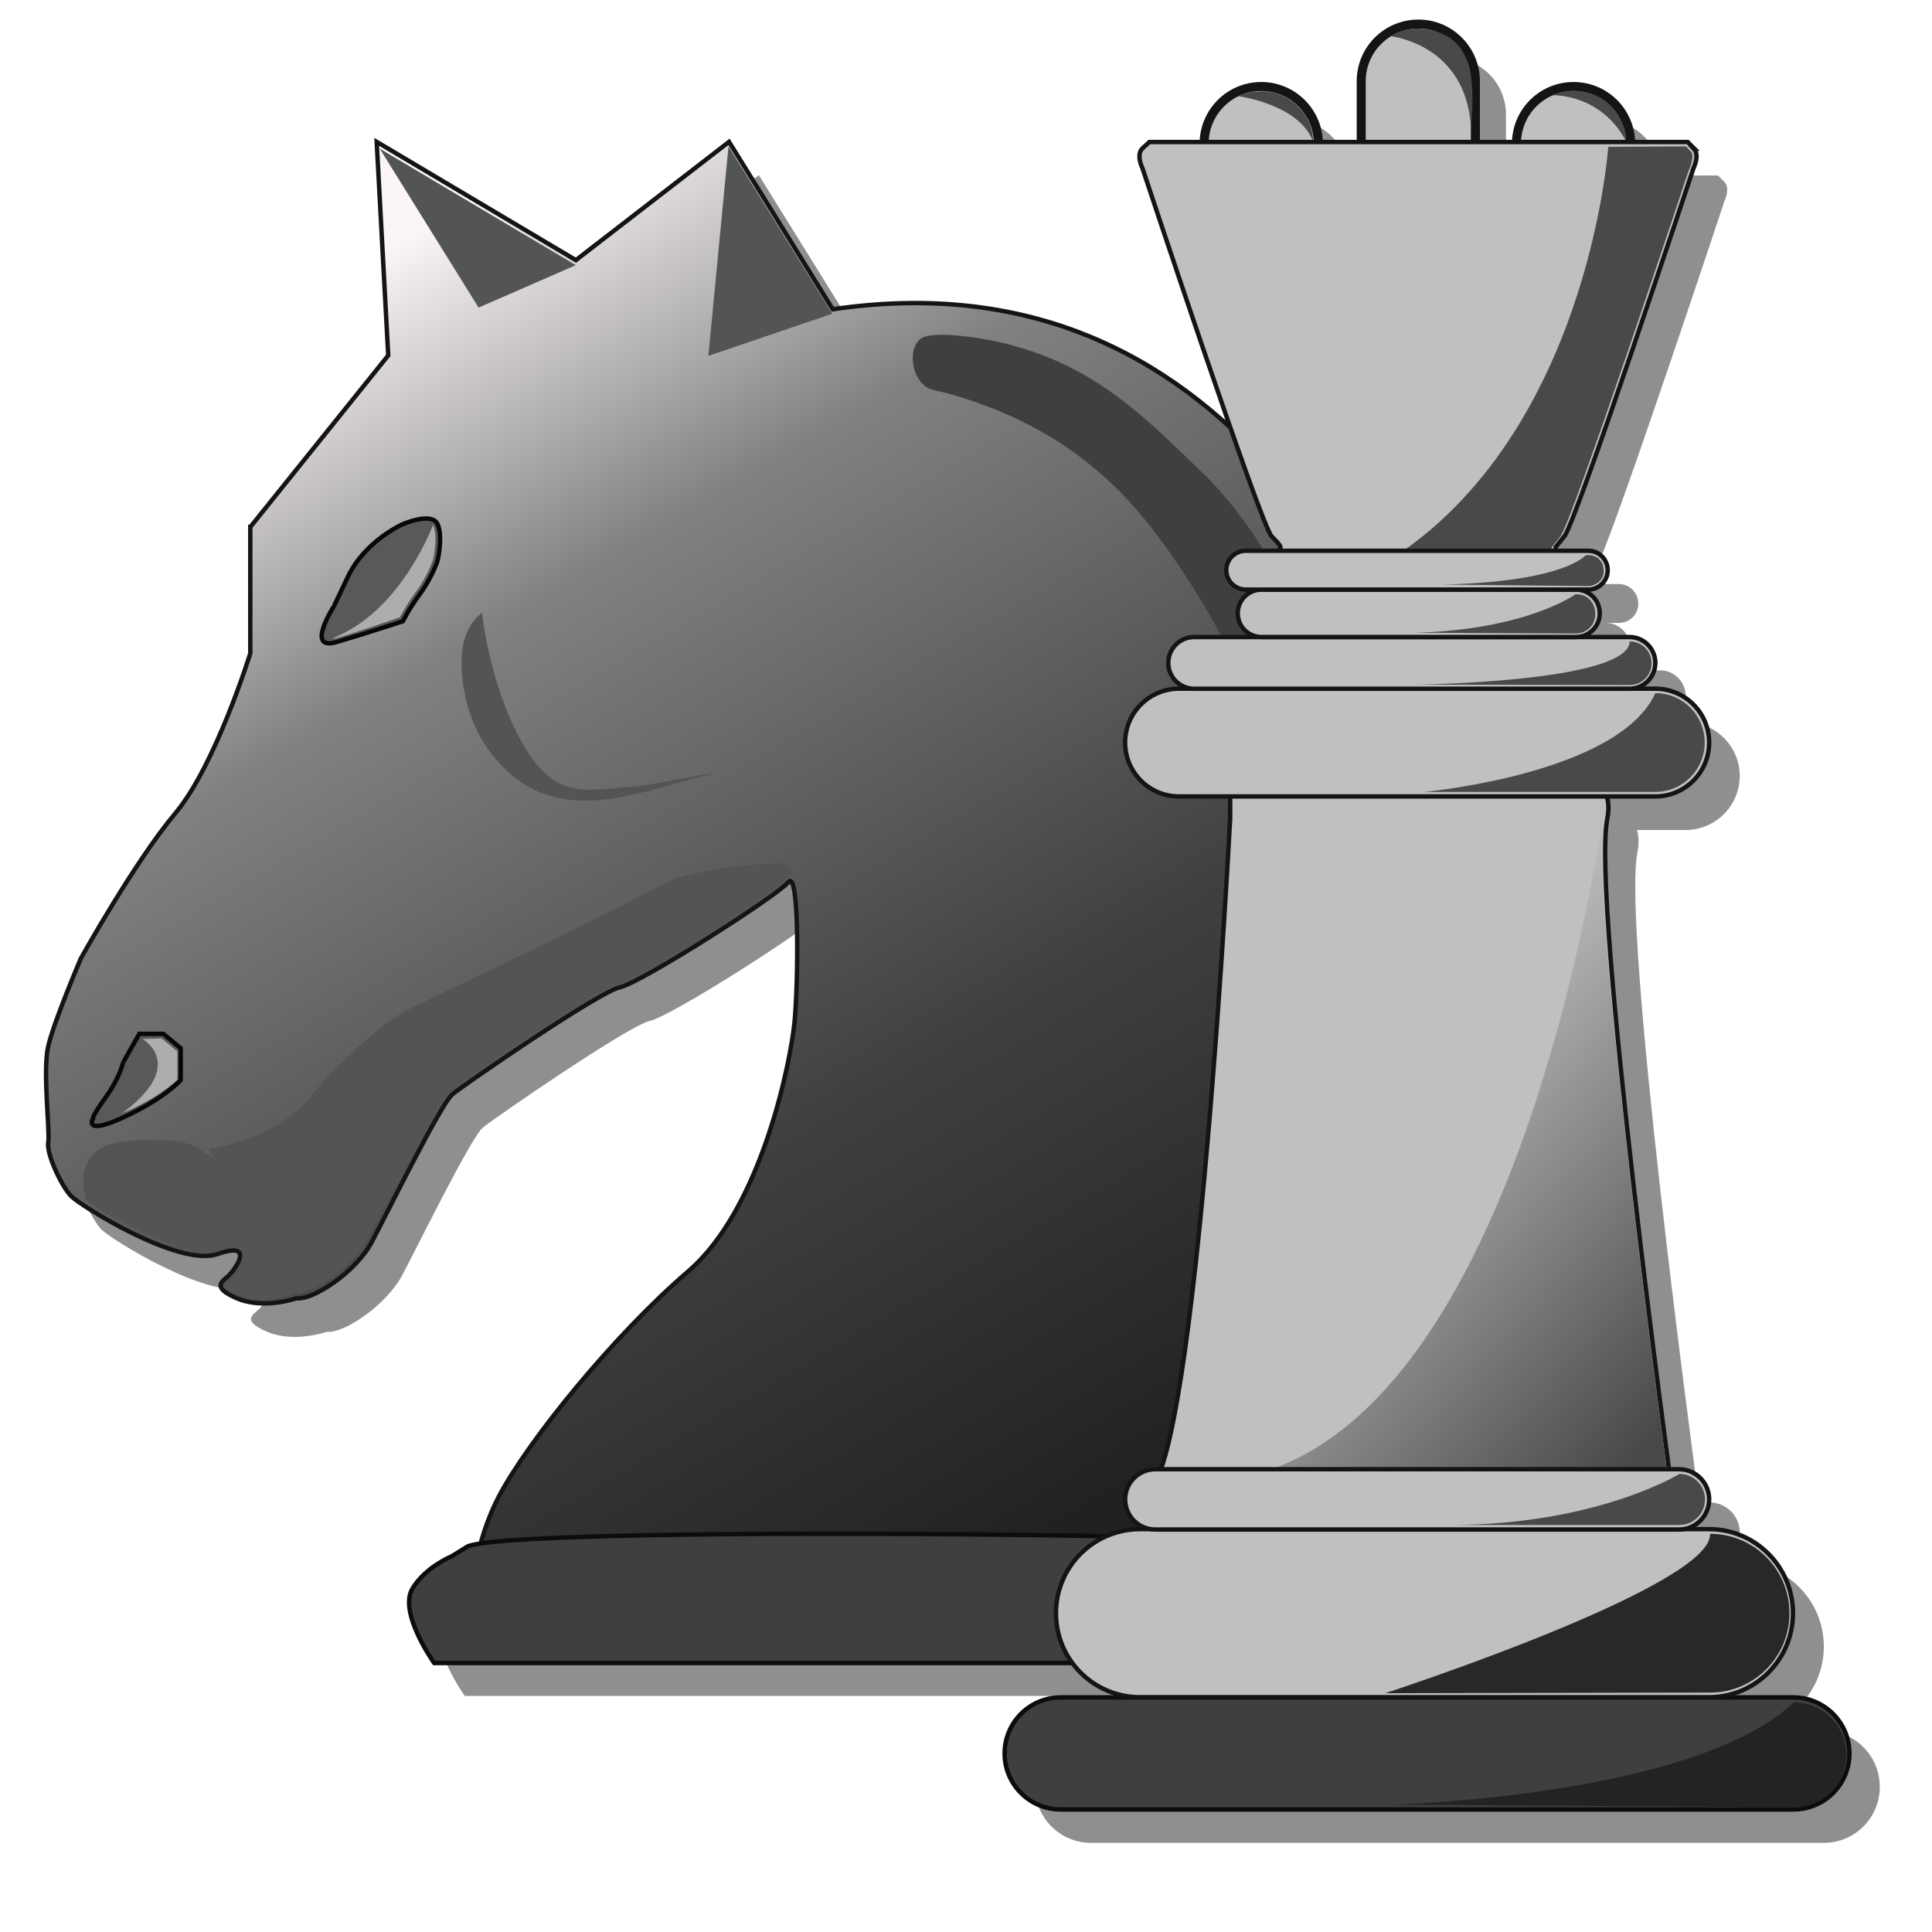 <?xml version="1.0" encoding="UTF-8" standalone="no"?>
<svg xmlns:rdf="http://www.w3.org/1999/02/22-rdf-syntax-ns#" xmlns="http://www.w3.org/2000/svg" version="1.1" xml:space="preserve" height="219" viewBox="-0.441 -0.562 219 219" width="219" enable-background="new -0.441 -0.562 202 200" y="0px" x="0px" xmlns:cc="http://creativecommons.org/ns#" xmlns:xlink="http://www.w3.org/1999/xlink" xmlns:dc="http://purl.org/dc/elements/1.1/"><defs><filter id="filter4343"><feGaussianBlur stdDeviation="2.237"/></filter><linearGradient id="linearGradient3041" y2="127.7" gradientUnits="userSpaceOnUse" x2="149.7" gradientTransform="translate(-1.532,0)" y1="162.4" x1="188.3"><stop stop-color="#494949" offset="0"/><stop stop-color="#494949" stop-opacity="0" offset="1"/></linearGradient><linearGradient id="linearGradient3066" y2="25.6" gradientUnits="userSpaceOnUse" x2="48.21" gradientTransform="translate(-1.532,0)" y1="166.5" x1="131.5"><stop stop-color="#212121" offset="0"/><stop stop-color="#404040" offset="0.332"/><stop stop-color="#818181" offset="0.737"/><stop stop-color="#fbf5f5" offset="1"/></linearGradient></defs><path d="m163.8,5.95c-3.578,0-6.5,2.893-6.5,6.469v6.906h-4.875c-0.096-3.493-2.955-6.312-6.469-6.312-3.513,0-6.372,2.82-6.469,6.312h-6.219l-0.719,0.719c-0.733,0.734,0,2.219,0,2.219s5.711,17.25,10.03,29.59c-11.47-10.64-26.22-16.38-45.22-13.59l-11.78-18.97-17.34,13.41-22.59-13.41,1.312,24.22-15.59,19.41v14.34s-3.92,12.7-8.5,18.16c-4.58,5.453-10.69,16.41-10.69,16.41s-3.064,7.134-3.719,9.969c-0.655,2.835,0.218,9.598,0,10.91-0.218,1.308,1.534,5.032,2.625,6.125,1.091,1.09,12.23,8.057,16.59,6.531,4.362-1.528,1.967,1.752,1.312,2.406-0.655,0.654-2.21,1.316,0.844,2.625,3.054,1.31,6.781,0,6.781,0,1.963,0.219,6.755-3.071,8.5-6.344,1.744-3.271,7.847-15.69,9.156-16.78,1.309-1.092,16.57-11.6,18.97-12.12,2.4-0.522,17.83-10.36,19.12-11.94,1.293-1.581,1.124,11.42,0.719,15.78-0.404,4.362-3.696,21.14-12.09,28.34-8.398,7.196-18.2,19.28-21.47,25.56-0.876,1.682-1.536,3.481-2.031,5.25-0.675,0.103-1.222,0.225-1.5,0.344l-1.906,1.156s-2.858,1.188-4.312,3.594c-1.645,2.719,2.469,8.438,2.469,8.438h72.31c1.731,2.389,4.543,3.938,7.719,3.938h-9.031c-3.506,0-6.344,2.867-6.344,6.375,0,3.511,2.838,6.344,6.344,6.344h83.06c3.51,0,6.344-2.832,6.344-6.344,0-3.508-2.834-6.375-6.344-6.375h-9.531c5.263,0,9.531-4.269,9.531-9.531,0-5.263-4.268-9.532-9.531-9.531h-3.438c1.89,0,3.438-1.519,3.438-3.406,0-1.89-1.548-3.405-3.438-3.406h-1.156c-0.952-7.04-8.723-65.1-7-73.72,0.195-0.974,0.152-1.784-0.062-2.5h5.531c3.373,0,6.125-2.753,6.125-6.125s-2.752-6.094-6.125-6.094h-2.906c1.621,0,2.906-1.32,2.906-2.938s-1.286-2.938-2.906-2.938h-6.125c1.486,0,2.688-1.205,2.688-2.688,0-1.484-1.201-2.688-2.688-2.688h1.469c1.213,0,2.188-0.973,2.188-2.188,0-1.213-0.974-2.219-2.188-2.219h-3.688v-0.406s-0.256,0.001,0.969-1.219c1.221-1.225,14.66-41.75,14.66-41.75s0.735-1.484,0-2.219l-0.719-0.719h-6.469c-0.096-3.493-2.957-6.312-6.469-6.312-3.519,0-6.373,2.82-6.469,6.312h-4.625v-6.906c0-3.576-2.898-6.469-6.469-6.469z" fill-opacity="0.502" filter="url(#filter4343)" stroke-miterlimit="4" fill="#212121"/><path d="m27.93,59.14v14.36s-3.927,12.69-8.507,18.14c-4.58,5.453-10.69,16.42-10.69,16.42s-3.053,7.14-3.708,9.975c-0.655,2.835,0.218,9.597,0,10.9-0.218,1.308,1.526,5.015,2.617,6.108,1.091,1.09,12.22,8.069,16.58,6.544,4.362-1.528,1.963,1.744,1.308,2.399-0.655,0.654-2.181,1.308,0.873,2.617,3.054,1.31,6.762,0,6.762,0,1.963,0.219,6.762-3.052,8.507-6.325,1.744-3.271,7.851-15.7,9.161-16.79,1.308-1.092,16.58-11.61,18.98-12.13,2.4-0.522,17.8-10.34,19.1-11.92,1.293-1.581,1.124,11.4,0.719,15.76-0.404,4.362-3.676,21.16-12.07,28.36-8.398,7.196-18.21,19.28-21.48,25.56-3.272,6.284-3.624,14.25-3.053,15.88,0.57,1.636,2.399,2.398,2.399,2.398h123.7s1.855-165.7-85.17-152.9l-11.76-18.98-17.36,13.41-22.58-13.41,1.309,24.21-15.6,19.41z" stroke="#141414" stroke-dasharray="none" stroke-miterlimit="4" stroke-width="0.5" fill="url(#linearGradient3066)"/><path fill="#3f3f3f" d="m113.8,38.46c9.997,2.511,15.68,8.413,22.02,14.53,7.182,6.927,10.88,16.06,15.35,24.95,6.176,12.3,11.84,25.01,16.04,38.12,5.838,18.23,8.586,37.24,11.15,56.15,0.172,1.269,0.124,6.926,1.028,7.658,0.004,0.003,0.217,0.189-0.316,2.566-0.54,2.397-3.665-0.591-4-2.068-1.058-4.654-2.216-9.294-3.323-13.94-2.719-11.4-5.734-22.74-9.252-33.93-4.176-13.28-9.001-26.37-14.39-39.21-4.96-11.79-10.22-24.04-18.15-34.18-6.05-7.731-13.54-12.42-22.92-15.06-1.611-0.448-2.446-0.272-3.373-1.696-0.781-1.199-0.975-3.438,0.176-4.462,1.174-1.046,6.748-0.247,9.953,0.558z"/><path d="m45.23,58.85s-4.253,1.841-6.216,5.932c-1.962,4.092-1.602,3.376-1.602,3.376s-3.304,5.111,0.294,4.059c3.598-1.053,7.525-2.361,7.525-2.361s0.655-1.359,1.962-3.133c1.308-1.775,1.962-3.706,1.962-3.706s0.655-2.74,0-4.167c-0.654-1.427-3.925,0-3.925,0z" stroke="#070707" stroke-dasharray="none" stroke-miterlimit="4" stroke-width="0.5" fill="#595959"/><path d="m13.5,119.9s-0.327,1.637-1.963,3.926c-1.636,2.29-1.453,2.439-1.453,2.439s-1.086,1.918,3.416-0.149c4.804-2.205,6.544-4.253,6.544-4.253v-3.599l-1.963-1.636h-2.729l-1.852,3.273z" stroke="#070707" stroke-dasharray="none" stroke-miterlimit="4" stroke-width="0.5" fill="#595959"/><path d="m50.65,175.9s-2.875,1.193-4.33,3.598c-1.645,2.719,2.458,8.45,2.458,8.45h130.3l-1.507-4.228-4.171-2.144-0.902-4.191s3.463,0.867-0.34-1.525c-3.803-2.389-113.4-3.782-119.6-1.123l-1.884,1.163z" stroke="#0c0c0c" stroke-dasharray="none" stroke-miterlimit="4" stroke-width="0.5" fill="#3f3f3f"/><path fill="#535454" d="m88.48,97.33c0.171,0,1.216,0.614,0.597,1.279-3.581,3.837-17.83,11.88-19.78,12.53-2.177,0.725-17.82,10.57-19.61,12.99-0.946,1.279-6.981,13.02-8.611,16.08-1.631,3.058-6.565,6.14-8.014,5.798,0,0-3.454,1.478-6.31,0.256-2.854-1.223-1.209-1.521-0.597-2.132,0.612-0.613,2.217-4.518-1.344-3.078-4.017,1.624-14.43-4.513-15.45-5.532,0,0-1.95-5.076,3.071-6.509,0,0,7.173-1.196,9.803,0.716,2.63,1.913,0.957,0,0.957,0s8.13-1.195,11.96-6.456c0,0,5.978-7.174,11.48-9.803,0,0,22.72-10.76,29.17-14.35-0.001,0,5.473-1.797,12.68-1.797z"/><path d="m13.7,125.4c-0.387,0.296-1.097,0.499-0.934,0.442,4.205-1.469,6.89-3.992,6.89-3.992v-3.232l-1.763-1.469-2.186,0.061c0.002-0.001,5.022,2.831-2.006,8.19z" stroke-dasharray="none" stroke-miterlimit="4" stroke-width="0.5" fill="#adadad"/><path d="m37.92,71.5c-3.25,1.456,6.991-2.104,6.991-2.104s0.622-1.291,1.865-2.976c1.243-1.686,1.864-3.52,1.864-3.52s0.622-2.603,0-3.958c0-0.001-3.386,9.272-10.72,12.56z" stroke-dasharray="none" stroke-miterlimit="4" stroke-width="0.5" fill="#adadad"/><polygon points="59.2,27.22,37.47,14.3,48.43,31.92" fill="#535454" transform="matrix(1.023,0,0,1.023,4.266,1.65)"/><polygon points="87.62,32.6,76.12,14.05,73.89,37.27" fill="#535454" transform="matrix(1.023,0,0,1.023,4.266,1.65)"/><path d="m139,92.25s-3.788,72.92-9.284,76.22c-5.498,3.298,1.465,0,1.465,0h57.9s-9.16-67.06-7.328-76.22c1.833-9.162-16.49-6.11-16.49-6.11h-26.26v6.11z" stroke="#141414" stroke-dasharray="none" stroke-miterlimit="4" stroke-width="0.5" fill="#bfc0c1"/><path d="m193.3,83.61c0,3.372-2.733,6.109-6.106,6.109h-53.99c-3.372,0-6.109-2.737-6.109-6.109s2.737-6.106,6.109-6.106h53.99c3.373,0,6.106,2.734,6.106,6.106z" stroke="#141414" stroke-dasharray="none" stroke-miterlimit="4" stroke-width="0.5" fill="#bfc0c1"/><path d="m187.2,74.58c0,1.618-1.312,2.931-2.932,2.931h-49.35c-1.618,0-2.931-1.315-2.931-2.931,0-1.618,1.314-2.932,2.931-2.932h49.35c1.621,0,2.932,1.315,2.932,2.932z" stroke="#141414" stroke-dasharray="none" stroke-miterlimit="4" stroke-width="0.5" fill="#bfc0c1"/><path d="m180.9,68.96c0,1.482-1.202,2.688-2.688,2.688h-35.66c-1.486,0-2.689-1.205-2.689-2.688,0-1.484,1.203-2.686,2.689-2.686h35.66c1.487,0,2.688,1.201,2.688,2.686z" stroke="#141414" stroke-dasharray="none" stroke-miterlimit="4" stroke-width="0.5" fill="#bfc0c1"/><path d="m149,34.04c0,3.577-2.9,6.476-6.475,6.476-3.574,0-6.473-2.9-6.473-6.476v-18.32c0-3.577,2.9-6.476,6.473-6.476,3.575,0,6.475,2.9,6.475,6.476v18.32z" stroke="#141414" stroke-width="1.023" fill="#bfc0c1"/><path d="m166.8,26.96c0,3.573-2.895,6.473-6.466,6.473-3.578,0-6.476-2.9-6.476-6.473v-18.32c0-3.576,2.898-6.473,6.476-6.473,3.571,0,6.466,2.897,6.466,6.473v18.32z" stroke="#141414" stroke-width="1.023" fill="#bfc0c1"/><path d="m184.4,34.04c0,3.577-2.897,6.476-6.47,6.476-3.58,0-6.475-2.9-6.475-6.476v-18.32c0-3.577,2.895-6.476,6.475-6.476,3.573,0,6.47,2.9,6.47,6.476v18.32z" stroke="#141414" stroke-width="1.023" fill="#bfc0c1"/><path fill="#494949" d="m148.4,15.48c0-3.397-3.154-5.968-6.204-5.66-0.849,0-1.521,0.211-2.257,0.523-0.001,0,6.892,0.907,8.461,5.137z"/><path fill="#494949" d="m166.3,13.95c0.6-6.566-0.17-10.91-5.97-11.28-1.155,0-2.236,0.317-3.159,0.871,0,0.001,8.619,0.859,9.13,10.41z"/><path fill="#494949" d="m183.9,15.48c-0.128-3.154-2.586-5.746-5.98-5.746-0.869,0-1.694,0.18-2.443,0.504,0,0,5.512-0.283,8.423,5.241z"/><path d="m191.6,16.27-0.733-0.733h-61.02l-0.8,0.73c-0.733,0.734,0,2.199,0,2.199s13.43,40.55,14.66,41.77c1.22,1.22,0.973,1.22,0.973,1.22v2.199c0,0.918,7.215,0.684,15.61,0.1,8.396,0.584,15.61,0.818,15.61-0.1v-2.199l0.977-1.22c1.221-1.225,14.66-41.77,14.66-41.77s0.736-1.464,0.001-2.199z" stroke="#141414" stroke-dasharray="none" stroke-miterlimit="4" stroke-width="0.5" fill="#bfc0c1"/><path fill="#494949" d="m155.6,63.82c2.724,0.163-1.189,0.334,4.38-0.053,8.317,0.578,15.46,0.81,15.46-0.099v-2.178l0.968-1.208c1.209-1.213,14.52-41.38,14.52-41.38s0.822-1.76,0.31-2.271c-0.499-0.499-0.553-0.597-0.553-0.597l-8.824,0.043c0.001-0.001-2.301,33.85-26.26,47.74z"/><path d="m181.8,64.07c0,1.214-0.984,2.199-2.198,2.199h-38.84c-1.215,0-2.199-0.984-2.199-2.199,0-1.214,0.984-2.199,2.199-2.199h38.84c1.213,0,2.198,0.985,2.198,2.199z" stroke="#141414" stroke-dasharray="none" stroke-miterlimit="4" stroke-width="0.5" fill="#bfc0c1"/><path d="m137.7,167.3h50.97s-9.16-67.06-7.328-76.22c0,0-9.368,73.1-43.64,76.22z" stroke-dasharray="none" stroke-miterlimit="4" stroke-width="0.5" fill="url(#linearGradient3041)"/><path d="m187.2,78.01c3.092,0,5.595,2.505,5.595,5.595s-2.502,5.598-5.595,5.598h-26.18s22.02-2.02,26.18-11.19z" stroke-dasharray="none" stroke-miterlimit="4" stroke-width="0.5" fill="#494949"/><path d="m184.3,72.15c1.364,0,2.468,1.107,2.468,2.469s-1.104,2.468-2.468,2.468l-24.3-0.042s24.13-0.25,24.3-4.894z" stroke-dasharray="none" stroke-miterlimit="4" stroke-width="0.5" fill="#494949"/><path d="m159.8,71.16,18.37,0.085c1.253,0,2.225-0.955,2.225-2.205,0-1.251-0.861-2.314-2.268-2.228,0,0-5.602,4.071-18.33,4.348z" stroke-dasharray="none" stroke-miterlimit="4" stroke-width="0.5" fill="#494949"/><path d="m163.1,65.7,16.37,0.171c1.026,0,1.875-0.69,1.875-1.717,0-1.026-0.68-1.907-2.045-1.779,0,0.001-2.357,3.021-16.2,3.325z" stroke-dasharray="none" stroke-miterlimit="4" stroke-width="0.5" fill="#494949"/><path d="m209.2,198.2c0,3.511-2.843,6.349-6.354,6.349h-83.06c-3.506,0-6.351-2.838-6.351-6.349,0-3.508,2.845-6.356,6.351-6.356h83.06c3.509,0,6.354,2.847,6.354,6.356z" stroke="#0c0c0c" stroke-dasharray="none" stroke-miterlimit="4" stroke-width="0.5" fill="#3f3f3f"/><path d="m202.8,182.3c0,5.262-4.264,9.526-9.527,9.526h-64.49c-5.262,0-9.527-4.264-9.527-9.526,0-5.263,4.265-9.528,9.527-9.528h64.49c5.263-0.001,9.527,4.265,9.527,9.528z" stroke="#141414" stroke-dasharray="none" stroke-miterlimit="4" stroke-width="0.5" fill="#bfc0c1"/><path d="m193.3,169.4c0,1.888-1.532,3.417-3.421,3.417h-59.36c-1.888,0-3.421-1.53-3.421-3.417,0-1.891,1.534-3.419,3.421-3.419h59.36c1.89,0.001,3.421,1.53,3.421,3.419z" stroke="#141414" stroke-dasharray="none" stroke-miterlimit="4" stroke-width="0.5" fill="#bfc0c1"/><path d="m202.9,192.4c3.288,0,5.949,2.665,5.949,5.95,0,3.288-2.662,5.946-5.949,5.946l-45.62-0.292c0.001,0,34.28-0.853,45.62-11.6z" stroke-dasharray="none" stroke-miterlimit="4" stroke-width="0.5" fill="#232323"/><path d="m193.4,173.3c4.972,0,9.001,4.029,9.001,9.001,0,4.969-4.029,8.998-9.001,8.998l-36.83,0.074s37.17-12.11,36.83-18.07z" stroke-dasharray="none" stroke-miterlimit="4" stroke-width="0.5" fill="#282828"/><path d="m164.4,172.3h25.53c1.599,0,2.897-1.295,2.897-2.893,0-1.6-1.298-2.894-2.897-2.894,0,0-9.155,5.664-25.53,5.788z" stroke-dasharray="none" stroke-miterlimit="4" stroke-width="0.5" fill="#494949"/><path fill="#535454" d="m81.1,86.95c-9.297,2.168-18.81,7.058-25.93-2.183-2.027-2.628-3.148-6.23-3.284-9.582-0.1-2.463,0.416-4.804,2.306-6.288,0.66,5.33,2.572,12.25,5.787,16.66,3.381,4.634,6.932,3.282,12.22,2.988,2.965-0.539,5.936-1.101,8.903-1.597z"/></svg>
